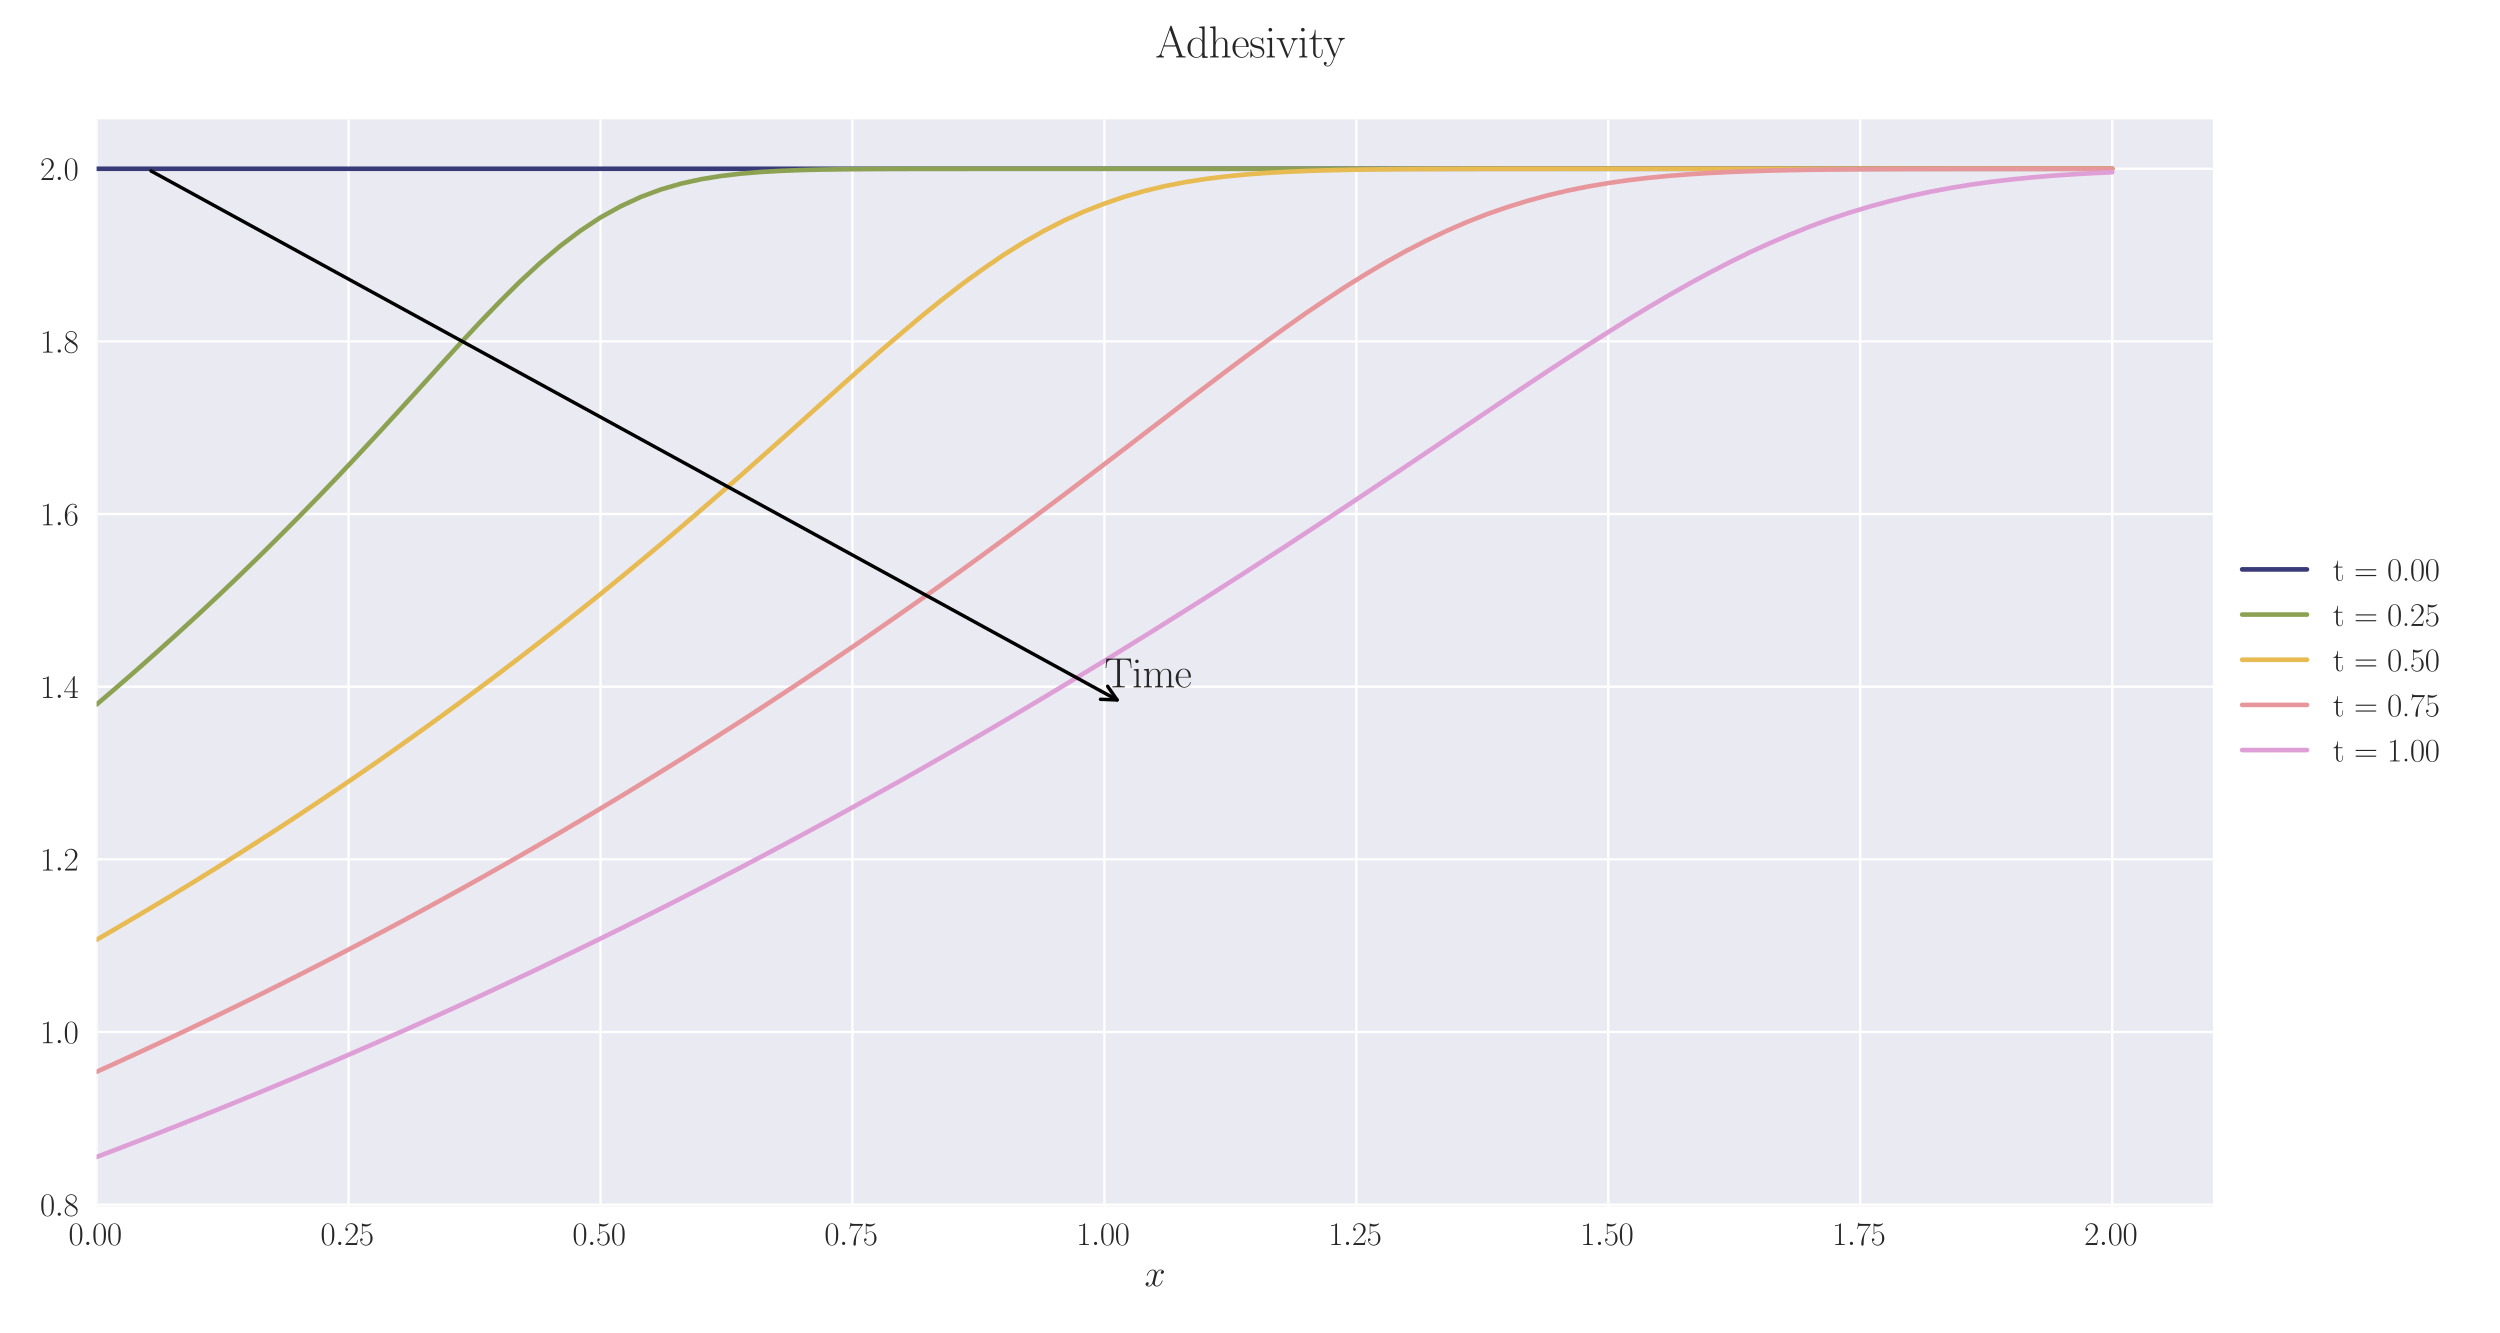 <?xml version="1.0" encoding="utf-8" standalone="no"?>
<!DOCTYPE svg PUBLIC "-//W3C//DTD SVG 1.1//EN"
  "http://www.w3.org/Graphics/SVG/1.1/DTD/svg11.dtd">
<svg xmlns:xlink="http://www.w3.org/1999/xlink" width="1080pt" height="576pt" viewBox="0 0 1080 576" xmlns="http://www.w3.org/2000/svg" version="1.1">
 <defs>
  <style type="text/css">*{stroke-linejoin: round; stroke-linecap: butt}</style>
 </defs>
 <g id="figure_1">
  <g id="patch_1">
   <path d="M 0 576 
L 1080 576 
L 1080 0 
L 0 0 
z
" style="fill: #ffffff"/>
  </g>
  <g id="axes_1">
   <g id="patch_2">
    <path d="M 41.731 521.153 
L 956.003 521.153 
L 956.003 51.564 
L 41.731 51.564 
z
" style="fill: #eaeaf2"/>
   </g>
   <g id="matplotlib.axis_1">
    <g id="xtick_1">
     <g id="line2d_1">
      <path d="M 41.731 521.153 
L 41.731 51.564 
" clip-path="url(#pa4f760e5af)" style="fill: none; stroke: #ffffff; stroke-linecap: round"/>
     </g>
     <g id="line2d_2"/>
     <g id="text_1">
      <!-- $\mathdefault{0.00}$ -->
      <g style="fill: #262626" transform="translate(29.591 537.839) scale(0.14 -0.14)">
       <defs>
        <path id="CMR17-30" d="M 2688 2025 
C 2688 2416 2682 3080 2413 3591 
C 2176 4039 1798 4198 1466 4198 
C 1158 4198 768 4058 525 3597 
C 269 3118 243 2524 243 2025 
C 243 1661 250 1106 448 619 
C 723 -39 1216 -128 1466 -128 
C 1760 -128 2208 -7 2470 600 
C 2662 1042 2688 1559 2688 2025 
z
M 1466 -26 
C 1056 -26 813 325 723 812 
C 653 1188 653 1738 653 2096 
C 653 2588 653 2997 736 3387 
C 858 3929 1216 4096 1466 4096 
C 1728 4096 2067 3923 2189 3400 
C 2272 3036 2278 2607 2278 2096 
C 2278 1680 2278 1169 2202 792 
C 2067 95 1690 -26 1466 -26 
z
" transform="scale(0.016)"/>
        <path id="CMMI12-3a" d="M 1178 307 
C 1178 492 1024 619 870 619 
C 685 619 557 466 557 313 
C 557 128 710 0 864 0 
C 1050 0 1178 153 1178 307 
z
" transform="scale(0.016)"/>
       </defs>
       <use xlink:href="#CMR17-30" transform="scale(0.996)"/>
       <use xlink:href="#CMMI12-3a" transform="translate(45.69 0) scale(0.996)"/>
       <use xlink:href="#CMR17-30" transform="translate(72.788 0) scale(0.996)"/>
       <use xlink:href="#CMR17-30" transform="translate(118.478 0) scale(0.996)"/>
      </g>
     </g>
    </g>
    <g id="xtick_2">
     <g id="line2d_3">
      <path d="M 150.573 521.153 
L 150.573 51.564 
" clip-path="url(#pa4f760e5af)" style="fill: none; stroke: #ffffff; stroke-linecap: round"/>
     </g>
     <g id="line2d_4"/>
     <g id="text_2">
      <!-- $\mathdefault{0.25}$ -->
      <g style="fill: #262626" transform="translate(138.433 537.839) scale(0.14 -0.14)">
       <defs>
        <path id="CMR17-32" d="M 2669 989 
L 2554 989 
C 2490 536 2438 459 2413 420 
C 2381 369 1920 369 1830 369 
L 602 369 
C 832 619 1280 1072 1824 1597 
C 2214 1967 2669 2402 2669 3035 
C 2669 3790 2067 4224 1395 4224 
C 691 4224 262 3604 262 3030 
C 262 2780 448 2748 525 2748 
C 589 2748 781 2787 781 3010 
C 781 3207 614 3264 525 3264 
C 486 3264 448 3258 422 3245 
C 544 3790 915 4058 1306 4058 
C 1862 4058 2227 3617 2227 3035 
C 2227 2479 1901 2000 1536 1584 
L 262 146 
L 262 0 
L 2515 0 
L 2669 989 
z
" transform="scale(0.016)"/>
        <path id="CMR17-35" d="M 730 3692 
C 794 3666 1056 3584 1325 3584 
C 1920 3584 2246 3911 2432 4100 
C 2432 4157 2432 4192 2394 4192 
C 2387 4192 2374 4192 2323 4163 
C 2099 4058 1837 3973 1517 3973 
C 1325 3973 1037 3999 723 4139 
C 653 4171 640 4171 634 4171 
C 602 4171 595 4164 595 4037 
L 595 2203 
C 595 2089 595 2057 659 2057 
C 691 2057 704 2070 736 2114 
C 941 2401 1222 2522 1542 2522 
C 1766 2522 2246 2382 2246 1289 
C 2246 1085 2246 715 2054 421 
C 1894 159 1645 25 1370 25 
C 947 25 518 320 403 814 
C 429 807 480 795 506 795 
C 589 795 749 840 749 1038 
C 749 1210 627 1280 506 1280 
C 358 1280 262 1190 262 1011 
C 262 454 704 -128 1382 -128 
C 2042 -128 2669 440 2669 1264 
C 2669 2030 2170 2624 1549 2624 
C 1222 2624 947 2503 730 2274 
L 730 3692 
z
" transform="scale(0.016)"/>
       </defs>
       <use xlink:href="#CMR17-30" transform="scale(0.996)"/>
       <use xlink:href="#CMMI12-3a" transform="translate(45.69 0) scale(0.996)"/>
       <use xlink:href="#CMR17-32" transform="translate(72.788 0) scale(0.996)"/>
       <use xlink:href="#CMR17-35" transform="translate(118.478 0) scale(0.996)"/>
      </g>
     </g>
    </g>
    <g id="xtick_3">
     <g id="line2d_5">
      <path d="M 259.415 521.153 
L 259.415 51.564 
" clip-path="url(#pa4f760e5af)" style="fill: none; stroke: #ffffff; stroke-linecap: round"/>
     </g>
     <g id="line2d_6"/>
     <g id="text_3">
      <!-- $\mathdefault{0.50}$ -->
      <g style="fill: #262626" transform="translate(247.275 537.839) scale(0.14 -0.14)">
       <use xlink:href="#CMR17-30" transform="scale(0.996)"/>
       <use xlink:href="#CMMI12-3a" transform="translate(45.69 0) scale(0.996)"/>
       <use xlink:href="#CMR17-35" transform="translate(72.788 0) scale(0.996)"/>
       <use xlink:href="#CMR17-30" transform="translate(118.478 0) scale(0.996)"/>
      </g>
     </g>
    </g>
    <g id="xtick_4">
     <g id="line2d_7">
      <path d="M 368.256 521.153 
L 368.256 51.564 
" clip-path="url(#pa4f760e5af)" style="fill: none; stroke: #ffffff; stroke-linecap: round"/>
     </g>
     <g id="line2d_8"/>
     <g id="text_4">
      <!-- $\mathdefault{0.75}$ -->
      <g style="fill: #262626" transform="translate(356.117 537.839) scale(0.14 -0.14)">
       <defs>
        <path id="CMR17-37" d="M 2886 3941 
L 2886 4081 
L 1382 4081 
C 634 4081 621 4165 595 4288 
L 480 4288 
L 294 3094 
L 410 3094 
C 429 3215 474 3540 550 3661 
C 589 3712 1062 3712 1171 3712 
L 2579 3712 
L 1869 2661 
C 1395 1954 1069 999 1069 165 
C 1069 89 1069 -128 1299 -128 
C 1530 -128 1530 89 1530 171 
L 1530 465 
C 1530 1508 1709 2196 2003 2636 
L 2886 3941 
z
" transform="scale(0.016)"/>
       </defs>
       <use xlink:href="#CMR17-30" transform="scale(0.996)"/>
       <use xlink:href="#CMMI12-3a" transform="translate(45.69 0) scale(0.996)"/>
       <use xlink:href="#CMR17-37" transform="translate(72.788 0) scale(0.996)"/>
       <use xlink:href="#CMR17-35" transform="translate(118.478 0) scale(0.996)"/>
      </g>
     </g>
    </g>
    <g id="xtick_5">
     <g id="line2d_9">
      <path d="M 477.098 521.153 
L 477.098 51.564 
" clip-path="url(#pa4f760e5af)" style="fill: none; stroke: #ffffff; stroke-linecap: round"/>
     </g>
     <g id="line2d_10"/>
     <g id="text_5">
      <!-- $\mathdefault{1.00}$ -->
      <g style="fill: #262626" transform="translate(464.959 537.839) scale(0.14 -0.14)">
       <defs>
        <path id="CMR17-31" d="M 1702 4058 
C 1702 4192 1696 4192 1606 4192 
C 1357 3916 979 3827 621 3827 
C 602 3827 570 3827 563 3808 
C 557 3795 557 3782 557 3648 
C 755 3648 1088 3686 1344 3839 
L 1344 461 
C 1344 236 1331 160 781 160 
L 589 160 
L 589 0 
C 896 0 1216 0 1523 0 
C 1830 0 2150 0 2458 0 
L 2458 160 
L 2266 160 
C 1715 160 1702 230 1702 458 
L 1702 4058 
z
" transform="scale(0.016)"/>
       </defs>
       <use xlink:href="#CMR17-31" transform="scale(0.996)"/>
       <use xlink:href="#CMMI12-3a" transform="translate(45.69 0) scale(0.996)"/>
       <use xlink:href="#CMR17-30" transform="translate(72.788 0) scale(0.996)"/>
       <use xlink:href="#CMR17-30" transform="translate(118.478 0) scale(0.996)"/>
      </g>
     </g>
    </g>
    <g id="xtick_6">
     <g id="line2d_11">
      <path d="M 585.94 521.153 
L 585.94 51.564 
" clip-path="url(#pa4f760e5af)" style="fill: none; stroke: #ffffff; stroke-linecap: round"/>
     </g>
     <g id="line2d_12"/>
     <g id="text_6">
      <!-- $\mathdefault{1.25}$ -->
      <g style="fill: #262626" transform="translate(573.801 537.839) scale(0.14 -0.14)">
       <use xlink:href="#CMR17-31" transform="scale(0.996)"/>
       <use xlink:href="#CMMI12-3a" transform="translate(45.69 0) scale(0.996)"/>
       <use xlink:href="#CMR17-32" transform="translate(72.788 0) scale(0.996)"/>
       <use xlink:href="#CMR17-35" transform="translate(118.478 0) scale(0.996)"/>
      </g>
     </g>
    </g>
    <g id="xtick_7">
     <g id="line2d_13">
      <path d="M 694.782 521.153 
L 694.782 51.564 
" clip-path="url(#pa4f760e5af)" style="fill: none; stroke: #ffffff; stroke-linecap: round"/>
     </g>
     <g id="line2d_14"/>
     <g id="text_7">
      <!-- $\mathdefault{1.50}$ -->
      <g style="fill: #262626" transform="translate(682.643 537.839) scale(0.14 -0.14)">
       <use xlink:href="#CMR17-31" transform="scale(0.996)"/>
       <use xlink:href="#CMMI12-3a" transform="translate(45.69 0) scale(0.996)"/>
       <use xlink:href="#CMR17-35" transform="translate(72.788 0) scale(0.996)"/>
       <use xlink:href="#CMR17-30" transform="translate(118.478 0) scale(0.996)"/>
      </g>
     </g>
    </g>
    <g id="xtick_8">
     <g id="line2d_15">
      <path d="M 803.624 521.153 
L 803.624 51.564 
" clip-path="url(#pa4f760e5af)" style="fill: none; stroke: #ffffff; stroke-linecap: round"/>
     </g>
     <g id="line2d_16"/>
     <g id="text_8">
      <!-- $\mathdefault{1.75}$ -->
      <g style="fill: #262626" transform="translate(791.485 537.839) scale(0.14 -0.14)">
       <use xlink:href="#CMR17-31" transform="scale(0.996)"/>
       <use xlink:href="#CMMI12-3a" transform="translate(45.69 0) scale(0.996)"/>
       <use xlink:href="#CMR17-37" transform="translate(72.788 0) scale(0.996)"/>
       <use xlink:href="#CMR17-35" transform="translate(118.478 0) scale(0.996)"/>
      </g>
     </g>
    </g>
    <g id="xtick_9">
     <g id="line2d_17">
      <path d="M 912.466 521.153 
L 912.466 51.564 
" clip-path="url(#pa4f760e5af)" style="fill: none; stroke: #ffffff; stroke-linecap: round"/>
     </g>
     <g id="line2d_18"/>
     <g id="text_9">
      <!-- $\mathdefault{2.00}$ -->
      <g style="fill: #262626" transform="translate(900.327 537.839) scale(0.14 -0.14)">
       <use xlink:href="#CMR17-32" transform="scale(0.996)"/>
       <use xlink:href="#CMMI12-3a" transform="translate(45.69 0) scale(0.996)"/>
       <use xlink:href="#CMR17-30" transform="translate(72.788 0) scale(0.996)"/>
       <use xlink:href="#CMR17-30" transform="translate(118.478 0) scale(0.996)"/>
      </g>
     </g>
    </g>
    <g id="text_10">
     <!-- $x$ -->
     <g style="fill: #262626" transform="translate(494.432 555.621) scale(0.16 -0.16)">
      <defs>
       <path id="CMMI12-78" d="M 3034 2606 
C 2829 2567 2752 2414 2752 2293 
C 2752 2139 2874 2088 2963 2088 
C 3155 2088 3290 2254 3290 2427 
C 3290 2695 2982 2816 2714 2816 
C 2323 2816 2106 2433 2048 2312 
C 1901 2816 1504 2816 1389 2816 
C 736 2816 390 1980 390 1839 
C 390 1814 416 1782 461 1782 
C 512 1782 525 1820 538 1846 
C 755 2555 1184 2689 1370 2689 
C 1658 2689 1715 2420 1715 2267 
C 1715 2127 1677 1980 1600 1673 
L 1382 798 
C 1286 415 1101 64 762 64 
C 730 64 570 64 435 147 
C 666 192 717 383 717 460 
C 717 588 621 664 499 664 
C 346 664 179 530 179 326 
C 179 57 480 -64 755 -64 
C 1062 -64 1280 179 1414 441 
C 1517 64 1837 -64 2074 -64 
C 2726 -64 3072 773 3072 913 
C 3072 945 3046 971 3008 971 
C 2950 971 2944 939 2925 888 
C 2752 326 2381 64 2093 64 
C 1869 64 1747 230 1747 492 
C 1747 632 1773 734 1875 1156 
L 2099 2024 
C 2195 2408 2413 2689 2707 2689 
C 2720 2689 2899 2689 3034 2606 
z
" transform="scale(0.016)"/>
      </defs>
      <use xlink:href="#CMMI12-78" transform="scale(0.996)"/>
     </g>
    </g>
   </g>
   <g id="matplotlib.axis_2">
    <g id="ytick_1">
     <g id="line2d_19">
      <path d="M 41.731 520.396 
L 956.003 520.396 
" clip-path="url(#pa4f760e5af)" style="fill: none; stroke: #ffffff; stroke-linecap: round"/>
     </g>
     <g id="line2d_20"/>
     <g id="text_11">
      <!-- $\mathdefault{0.8}$ -->
      <g style="fill: #262626" transform="translate(17.28 525.239) scale(0.14 -0.14)">
       <defs>
        <path id="CMR17-38" d="M 1741 2264 
C 2144 2467 2554 2773 2554 3263 
C 2554 3841 1990 4179 1472 4179 
C 890 4179 378 3759 378 3180 
C 378 3021 416 2747 666 2505 
C 730 2442 998 2251 1171 2130 
C 883 1983 211 1634 211 934 
C 211 279 838 -128 1459 -128 
C 2144 -128 2720 362 2720 1010 
C 2720 1590 2330 1857 2074 2029 
L 1741 2264 
z
M 902 2822 
C 851 2854 595 3051 595 3351 
C 595 3739 998 4032 1459 4032 
C 1965 4032 2336 3676 2336 3262 
C 2336 2669 1670 2331 1638 2331 
C 1632 2331 1626 2331 1574 2370 
L 902 2822 
z
M 2080 1519 
C 2176 1449 2483 1240 2483 851 
C 2483 381 2010 25 1472 25 
C 890 25 448 438 448 940 
C 448 1443 838 1862 1280 2060 
L 2080 1519 
z
" transform="scale(0.016)"/>
       </defs>
       <use xlink:href="#CMR17-30" transform="scale(0.996)"/>
       <use xlink:href="#CMMI12-3a" transform="translate(45.69 0) scale(0.996)"/>
       <use xlink:href="#CMR17-38" transform="translate(72.788 0) scale(0.996)"/>
      </g>
     </g>
    </g>
    <g id="ytick_2">
     <g id="line2d_21">
      <path d="M 41.731 445.815 
L 956.003 445.815 
" clip-path="url(#pa4f760e5af)" style="fill: none; stroke: #ffffff; stroke-linecap: round"/>
     </g>
     <g id="line2d_22"/>
     <g id="text_12">
      <!-- $\mathdefault{1.0}$ -->
      <g style="fill: #262626" transform="translate(17.28 450.658) scale(0.14 -0.14)">
       <use xlink:href="#CMR17-31" transform="scale(0.996)"/>
       <use xlink:href="#CMMI12-3a" transform="translate(45.69 0) scale(0.996)"/>
       <use xlink:href="#CMR17-30" transform="translate(72.788 0) scale(0.996)"/>
      </g>
     </g>
    </g>
    <g id="ytick_3">
     <g id="line2d_23">
      <path d="M 41.731 371.234 
L 956.003 371.234 
" clip-path="url(#pa4f760e5af)" style="fill: none; stroke: #ffffff; stroke-linecap: round"/>
     </g>
     <g id="line2d_24"/>
     <g id="text_13">
      <!-- $\mathdefault{1.2}$ -->
      <g style="fill: #262626" transform="translate(17.28 376.077) scale(0.14 -0.14)">
       <use xlink:href="#CMR17-31" transform="scale(0.996)"/>
       <use xlink:href="#CMMI12-3a" transform="translate(45.69 0) scale(0.996)"/>
       <use xlink:href="#CMR17-32" transform="translate(72.788 0) scale(0.996)"/>
      </g>
     </g>
    </g>
    <g id="ytick_4">
     <g id="line2d_25">
      <path d="M 41.731 296.653 
L 956.003 296.653 
" clip-path="url(#pa4f760e5af)" style="fill: none; stroke: #ffffff; stroke-linecap: round"/>
     </g>
     <g id="line2d_26"/>
     <g id="text_14">
      <!-- $\mathdefault{1.4}$ -->
      <g style="fill: #262626" transform="translate(17.28 301.496) scale(0.14 -0.14)">
       <defs>
        <path id="CMR17-34" d="M 2150 4122 
C 2150 4256 2144 4256 2029 4256 
L 128 1254 
L 128 1088 
L 1779 1088 
L 1779 457 
C 1779 224 1766 160 1318 160 
L 1197 160 
L 1197 0 
C 1402 0 1747 0 1965 0 
C 2182 0 2528 0 2733 0 
L 2733 160 
L 2611 160 
C 2163 160 2150 224 2150 457 
L 2150 1088 
L 2803 1088 
L 2803 1254 
L 2150 1254 
L 2150 4122 
z
M 1798 3703 
L 1798 1254 
L 256 1254 
L 1798 3703 
z
" transform="scale(0.016)"/>
       </defs>
       <use xlink:href="#CMR17-31" transform="scale(0.996)"/>
       <use xlink:href="#CMMI12-3a" transform="translate(45.69 0) scale(0.996)"/>
       <use xlink:href="#CMR17-34" transform="translate(72.788 0) scale(0.996)"/>
      </g>
     </g>
    </g>
    <g id="ytick_5">
     <g id="line2d_27">
      <path d="M 41.731 222.071 
L 956.003 222.071 
" clip-path="url(#pa4f760e5af)" style="fill: none; stroke: #ffffff; stroke-linecap: round"/>
     </g>
     <g id="line2d_28"/>
     <g id="text_15">
      <!-- $\mathdefault{1.6}$ -->
      <g style="fill: #262626" transform="translate(17.28 226.914) scale(0.14 -0.14)">
       <defs>
        <path id="CMR17-36" d="M 678 2176 
C 678 3690 1395 4032 1811 4032 
C 1946 4032 2272 4009 2400 3776 
C 2298 3776 2106 3776 2106 3553 
C 2106 3381 2246 3323 2336 3323 
C 2394 3323 2566 3348 2566 3560 
C 2566 3954 2246 4179 1805 4179 
C 1043 4179 243 3390 243 1984 
C 243 253 966 -128 1478 -128 
C 2099 -128 2688 427 2688 1283 
C 2688 2081 2170 2662 1517 2662 
C 1126 2662 838 2407 678 1960 
L 678 2176 
z
M 1478 25 
C 691 25 691 1200 691 1436 
C 691 1896 909 2560 1504 2560 
C 1613 2560 1926 2560 2138 2120 
C 2253 1870 2253 1609 2253 1289 
C 2253 944 2253 690 2118 434 
C 1978 171 1773 25 1478 25 
z
" transform="scale(0.016)"/>
       </defs>
       <use xlink:href="#CMR17-31" transform="scale(0.996)"/>
       <use xlink:href="#CMMI12-3a" transform="translate(45.69 0) scale(0.996)"/>
       <use xlink:href="#CMR17-36" transform="translate(72.788 0) scale(0.996)"/>
      </g>
     </g>
    </g>
    <g id="ytick_6">
     <g id="line2d_29">
      <path d="M 41.731 147.49 
L 956.003 147.49 
" clip-path="url(#pa4f760e5af)" style="fill: none; stroke: #ffffff; stroke-linecap: round"/>
     </g>
     <g id="line2d_30"/>
     <g id="text_16">
      <!-- $\mathdefault{1.8}$ -->
      <g style="fill: #262626" transform="translate(17.28 152.333) scale(0.14 -0.14)">
       <use xlink:href="#CMR17-31" transform="scale(0.996)"/>
       <use xlink:href="#CMMI12-3a" transform="translate(45.69 0) scale(0.996)"/>
       <use xlink:href="#CMR17-38" transform="translate(72.788 0) scale(0.996)"/>
      </g>
     </g>
    </g>
    <g id="ytick_7">
     <g id="line2d_31">
      <path d="M 41.731 72.909 
L 956.003 72.909 
" clip-path="url(#pa4f760e5af)" style="fill: none; stroke: #ffffff; stroke-linecap: round"/>
     </g>
     <g id="line2d_32"/>
     <g id="text_17">
      <!-- $\mathdefault{2.0}$ -->
      <g style="fill: #262626" transform="translate(17.28 77.752) scale(0.14 -0.14)">
       <use xlink:href="#CMR17-32" transform="scale(0.996)"/>
       <use xlink:href="#CMMI12-3a" transform="translate(45.69 0) scale(0.996)"/>
       <use xlink:href="#CMR17-30" transform="translate(72.788 0) scale(0.996)"/>
      </g>
     </g>
    </g>
   </g>
   <g id="line2d_33">
    <path d="M 41.731 72.909 
L 50.438 72.909 
L 59.145 72.909 
L 67.853 72.909 
L 76.56 72.909 
L 85.267 72.909 
L 93.975 72.909 
L 102.682 72.909 
L 111.389 72.909 
L 120.097 72.909 
L 128.804 72.909 
L 137.512 72.909 
L 146.219 72.909 
L 154.926 72.909 
L 163.634 72.909 
L 172.341 72.909 
L 181.048 72.909 
L 189.756 72.909 
L 198.463 72.909 
L 207.17 72.909 
L 215.878 72.909 
L 224.585 72.909 
L 233.292 72.909 
L 242 72.909 
L 250.707 72.909 
L 259.415 72.909 
L 268.122 72.909 
L 276.829 72.909 
L 285.537 72.909 
L 294.244 72.909 
L 302.951 72.909 
L 311.659 72.909 
L 320.366 72.909 
L 329.073 72.909 
L 337.781 72.909 
L 346.488 72.909 
L 355.195 72.909 
L 363.903 72.909 
L 372.61 72.909 
L 381.318 72.909 
L 390.025 72.909 
L 398.732 72.909 
L 407.44 72.909 
L 416.147 72.909 
L 424.854 72.909 
L 433.562 72.909 
L 442.269 72.909 
L 450.976 72.909 
L 459.684 72.909 
L 468.391 72.909 
L 477.098 72.909 
L 485.806 72.909 
L 494.513 72.909 
L 503.221 72.909 
L 511.928 72.909 
L 520.635 72.909 
L 529.343 72.909 
L 538.05 72.909 
L 546.757 72.909 
L 555.465 72.909 
L 564.172 72.909 
L 572.879 72.909 
L 581.587 72.909 
L 590.294 72.909 
L 599.001 72.909 
L 607.709 72.909 
L 616.416 72.909 
L 625.124 72.909 
L 633.831 72.909 
L 642.538 72.909 
L 651.246 72.909 
L 659.953 72.909 
L 668.66 72.909 
L 677.368 72.909 
L 686.075 72.909 
L 694.782 72.909 
L 703.49 72.909 
L 712.197 72.909 
L 720.904 72.909 
L 729.612 72.909 
L 738.319 72.909 
L 747.027 72.909 
L 755.734 72.909 
L 764.441 72.909 
L 773.149 72.909 
L 781.856 72.909 
L 790.563 72.909 
L 799.271 72.909 
L 807.978 72.909 
L 816.685 72.909 
L 825.393 72.909 
L 834.1 72.909 
L 842.807 72.909 
L 851.515 72.909 
L 860.222 72.909 
L 868.93 72.909 
L 877.637 72.909 
L 886.344 72.909 
L 895.052 72.909 
L 903.759 72.909 
L 912.466 72.909 
" clip-path="url(#pa4f760e5af)" style="fill: none; stroke: #393b79; stroke-width: 2; stroke-linecap: round"/>
   </g>
   <g id="line2d_34">
    <path d="M 41.731 304.34 
L 50.438 296.899 
L 59.145 289.328 
L 67.853 281.623 
L 76.56 273.784 
L 85.267 265.808 
L 93.975 257.671 
L 102.682 249.368 
L 111.389 240.919 
L 120.097 232.32 
L 128.804 223.57 
L 137.512 214.67 
L 146.219 205.578 
L 154.926 196.327 
L 163.634 186.944 
L 172.341 177.456 
L 181.048 167.907 
L 189.756 158.297 
L 198.463 148.75 
L 207.17 139.398 
L 215.878 130.368 
L 224.585 121.692 
L 233.292 113.644 
L 242 106.262 
L 250.707 99.69 
L 259.415 93.937 
L 268.122 89.111 
L 276.829 85.081 
L 285.537 81.835 
L 294.244 79.313 
L 302.951 77.403 
L 311.659 75.994 
L 320.366 74.98 
L 329.073 74.269 
L 337.781 73.782 
L 346.488 73.458 
L 355.195 73.247 
L 363.903 73.112 
L 372.61 73.029 
L 381.318 72.978 
L 390.025 72.948 
L 398.732 72.931 
L 407.44 72.921 
L 416.147 72.915 
L 424.854 72.912 
L 433.562 72.911 
L 442.269 72.91 
L 450.976 72.909 
L 459.684 72.909 
L 468.391 72.909 
L 477.098 72.909 
L 485.806 72.909 
L 494.513 72.909 
L 503.221 72.909 
L 511.928 72.909 
L 520.635 72.909 
L 529.343 72.909 
L 538.05 72.909 
L 546.757 72.909 
L 555.465 72.909 
L 564.172 72.909 
L 572.879 72.909 
L 581.587 72.909 
L 590.294 72.909 
L 599.001 72.909 
L 607.709 72.909 
L 616.416 72.909 
L 625.124 72.909 
L 633.831 72.909 
L 642.538 72.909 
L 651.246 72.909 
L 659.953 72.909 
L 668.66 72.909 
L 677.368 72.909 
L 686.075 72.909 
L 694.782 72.909 
L 703.49 72.909 
L 712.197 72.909 
L 720.904 72.909 
L 729.612 72.909 
L 738.319 72.909 
L 747.027 72.909 
L 755.734 72.909 
L 764.441 72.909 
L 773.149 72.909 
L 781.856 72.909 
L 790.563 72.909 
L 799.271 72.909 
L 807.978 72.909 
L 816.685 72.909 
L 825.393 72.909 
L 834.1 72.909 
L 842.807 72.909 
L 851.515 72.909 
L 860.222 72.909 
L 868.93 72.909 
L 877.637 72.909 
L 886.344 72.909 
L 895.052 72.909 
L 903.759 72.909 
L 912.466 72.909 
" clip-path="url(#pa4f760e5af)" style="fill: none; stroke: #8ca252; stroke-width: 2; stroke-linecap: round"/>
   </g>
   <g id="line2d_35">
    <path d="M 41.731 405.969 
L 50.438 400.915 
L 59.145 395.792 
L 67.853 390.604 
L 76.56 385.351 
L 85.267 380.033 
L 93.975 374.617 
L 102.682 369.131 
L 111.389 363.577 
L 120.097 357.955 
L 128.804 352.249 
L 137.512 346.449 
L 146.219 340.579 
L 154.926 334.639 
L 163.634 328.621 
L 172.341 322.492 
L 181.048 316.29 
L 189.756 310.018 
L 198.463 303.663 
L 207.17 297.191 
L 215.878 290.646 
L 224.585 284.029 
L 233.292 277.311 
L 242 270.483 
L 250.707 263.583 
L 259.415 256.612 
L 268.122 249.502 
L 276.829 242.312 
L 285.537 235.054 
L 294.244 227.686 
L 302.951 220.212 
L 311.659 212.68 
L 320.366 205.07 
L 329.073 197.352 
L 337.781 189.611 
L 346.488 181.838 
L 355.195 174.007 
L 363.903 166.236 
L 372.61 158.501 
L 381.318 150.85 
L 390.025 143.404 
L 398.732 136.074 
L 407.44 129.086 
L 416.147 122.343 
L 424.854 116.056 
L 433.562 110.099 
L 442.269 104.674 
L 450.976 99.718 
L 459.684 95.252 
L 468.391 91.337 
L 477.098 87.951 
L 485.806 84.978 
L 494.513 82.474 
L 503.221 80.398 
L 511.928 78.7 
L 520.635 77.332 
L 529.343 76.245 
L 538.05 75.393 
L 546.757 74.736 
L 555.465 74.236 
L 564.172 73.86 
L 572.879 73.583 
L 581.587 73.38 
L 590.294 73.234 
L 599.001 73.131 
L 607.709 73.058 
L 616.416 73.008 
L 625.124 72.974 
L 633.831 72.951 
L 642.538 72.936 
L 651.246 72.926 
L 659.953 72.92 
L 668.66 72.916 
L 677.368 72.913 
L 686.075 72.912 
L 694.782 72.911 
L 703.49 72.91 
L 712.197 72.91 
L 720.904 72.909 
L 729.612 72.909 
L 738.319 72.909 
L 747.027 72.909 
L 755.734 72.909 
L 764.441 72.909 
L 773.149 72.909 
L 781.856 72.909 
L 790.563 72.909 
L 799.271 72.909 
L 807.978 72.909 
L 816.685 72.909 
L 825.393 72.909 
L 834.1 72.909 
L 842.807 72.909 
L 851.515 72.909 
L 860.222 72.909 
L 868.93 72.909 
L 877.637 72.909 
L 886.344 72.909 
L 895.052 72.909 
L 903.759 72.909 
L 912.466 72.909 
" clip-path="url(#pa4f760e5af)" style="fill: none; stroke: #e7ba52; stroke-width: 2; stroke-linecap: round"/>
   </g>
   <g id="line2d_36">
    <path d="M 41.731 463.013 
L 50.438 459.063 
L 59.145 455.07 
L 67.853 451.036 
L 76.56 446.948 
L 85.267 442.804 
L 93.975 438.618 
L 102.682 434.389 
L 111.389 430.113 
L 120.097 425.77 
L 128.804 421.384 
L 137.512 416.954 
L 146.219 412.478 
L 154.926 407.929 
L 163.634 403.336 
L 172.341 398.701 
L 181.048 394.01 
L 189.756 389.25 
L 198.463 384.447 
L 207.17 379.603 
L 215.878 374.683 
L 224.585 369.708 
L 233.292 364.693 
L 242 359.621 
L 250.707 354.472 
L 259.415 349.282 
L 268.122 344.051 
L 276.829 338.725 
L 285.537 333.359 
L 294.244 327.956 
L 302.951 322.458 
L 311.659 316.915 
L 320.366 311.337 
L 329.073 305.663 
L 337.781 299.943 
L 346.488 294.19 
L 355.195 288.332 
L 363.903 282.436 
L 372.61 276.502 
L 381.318 270.461 
L 390.025 264.393 
L 398.732 258.265 
L 407.44 252.053 
L 416.147 245.82 
L 424.854 239.492 
L 433.562 233.12 
L 442.269 226.717 
L 450.976 220.212 
L 459.684 213.704 
L 468.391 207.117 
L 477.098 200.503 
L 485.806 193.876 
L 494.513 187.188 
L 503.221 180.554 
L 511.928 173.849 
L 520.635 167.235 
L 529.343 160.62 
L 538.05 154.119 
L 546.757 147.684 
L 555.465 141.419 
L 564.172 135.273 
L 572.879 129.387 
L 581.587 123.651 
L 590.294 118.245 
L 599.001 113.091 
L 607.709 108.253 
L 616.416 103.798 
L 625.124 99.654 
L 633.831 95.862 
L 642.538 92.462 
L 651.246 89.443 
L 659.953 86.755 
L 668.66 84.372 
L 677.368 82.316 
L 686.075 80.562 
L 694.782 79.079 
L 703.49 77.839 
L 712.197 76.813 
L 720.904 75.973 
L 729.612 75.291 
L 738.319 74.744 
L 747.027 74.31 
L 755.734 73.969 
L 764.441 73.703 
L 773.149 73.499 
L 781.856 73.343 
L 790.563 73.225 
L 799.271 73.137 
L 807.978 73.072 
L 816.685 73.025 
L 825.393 72.99 
L 834.1 72.966 
L 842.807 72.948 
L 851.515 72.936 
L 860.222 72.927 
L 868.93 72.921 
L 877.637 72.917 
L 886.344 72.914 
L 895.052 72.913 
L 903.759 72.911 
L 912.466 72.911 
" clip-path="url(#pa4f760e5af)" style="fill: none; stroke: #e7969c; stroke-width: 2; stroke-linecap: round"/>
   </g>
   <g id="line2d_37">
    <path d="M 41.731 499.808 
L 50.438 496.484 
L 59.145 493.128 
L 67.853 489.742 
L 76.56 486.308 
L 85.267 482.838 
L 93.975 479.336 
L 102.682 475.803 
L 111.389 472.225 
L 120.097 468.605 
L 128.804 464.954 
L 137.512 461.271 
L 146.219 457.541 
L 154.926 453.768 
L 163.634 449.963 
L 172.341 446.129 
L 181.048 442.236 
L 189.756 438.308 
L 198.463 434.35 
L 207.17 430.351 
L 215.878 426.297 
L 224.585 422.213 
L 233.292 418.1 
L 242 413.921 
L 250.707 409.71 
L 259.415 405.472 
L 268.122 401.176 
L 276.829 396.837 
L 285.537 392.472 
L 294.244 388.053 
L 302.951 383.586 
L 311.659 379.095 
L 320.366 374.549 
L 329.073 369.955 
L 337.781 365.339 
L 346.488 360.661 
L 355.195 355.941 
L 363.903 351.202 
L 372.61 346.386 
L 381.318 341.544 
L 390.025 336.674 
L 398.732 331.727 
L 407.44 326.765 
L 416.147 321.751 
L 424.854 316.686 
L 433.562 311.611 
L 442.269 306.447 
L 450.976 301.27 
L 459.684 296.047 
L 468.391 290.77 
L 477.098 285.488 
L 485.806 280.111 
L 494.513 274.734 
L 503.221 269.293 
L 511.928 263.821 
L 520.635 258.32 
L 529.343 252.753 
L 538.05 247.192 
L 546.757 241.535 
L 555.465 235.898 
L 564.172 230.173 
L 572.879 224.456 
L 581.587 218.677 
L 590.294 212.891 
L 599.001 207.064 
L 607.709 201.224 
L 616.416 195.364 
L 625.124 189.493 
L 633.831 183.621 
L 642.538 177.754 
L 651.246 171.901 
L 659.953 166.087 
L 668.66 160.299 
L 677.368 154.604 
L 686.075 148.938 
L 694.782 143.439 
L 703.49 137.973 
L 712.197 132.703 
L 720.904 127.583 
L 729.612 122.622 
L 738.319 117.916 
L 747.027 113.39 
L 755.734 109.101 
L 764.441 105.104 
L 773.149 101.376 
L 781.856 97.87 
L 790.563 94.669 
L 799.271 91.768 
L 807.978 89.157 
L 816.685 86.796 
L 825.393 84.668 
L 834.1 82.798 
L 842.807 81.167 
L 851.515 79.756 
L 860.222 78.546 
L 868.93 77.517 
L 877.637 76.648 
L 886.344 75.921 
L 895.052 75.317 
L 903.759 74.82 
L 912.466 74.415 
" clip-path="url(#pa4f760e5af)" style="fill: none; stroke: #de9ed6; stroke-width: 2; stroke-linecap: round"/>
   </g>
   <g id="patch_3">
    <path d="M 41.731 521.153 
L 41.731 51.564 
" style="fill: none"/>
   </g>
   <g id="patch_4">
    <path d="M 956.003 521.153 
L 956.003 51.564 
" style="fill: none"/>
   </g>
   <g id="patch_5">
    <path d="M 41.731 521.153 
L 956.003 521.153 
" style="fill: none"/>
   </g>
   <g id="patch_6">
    <path d="M 41.731 51.564 
L 956.003 51.564 
" style="fill: none"/>
   </g>
   <g id="patch_7">
    <path d="M 65.255 73.871 
Q 274.653 188.522 482.58 302.367 
" style="fill: none; stroke: #000000; stroke-width: 1.5; stroke-linecap: round"/>
    <path d="M 478.503 296.487 
L 482.58 302.367 
L 475.429 302.1 
" style="fill: none; stroke: #000000; stroke-width: 1.5; stroke-linecap: round"/>
   </g>
   <g id="text_18">
    <!-- Time -->
    <g style="fill: #262626" transform="translate(477.098 296.917) scale(0.18 -0.18)">
     <defs>
      <path id="CMR17-54" d="M 3981 4326 
L 288 4326 
L 179 2918 
L 294 2918 
C 378 3976 467 4160 1453 4160 
C 1568 4160 1754 4160 1805 4154 
C 1926 4135 1926 4058 1926 3912 
L 1926 459 
C 1926 230 1907 160 1376 160 
L 1197 160 
L 1197 0 
C 1504 0 1824 0 2138 0 
C 2451 0 2771 0 3078 0 
L 3078 160 
L 2899 160 
C 2368 160 2349 230 2349 459 
L 2349 3912 
C 2349 4052 2349 4129 2464 4154 
C 2515 4160 2701 4160 2816 4160 
C 3795 4160 3891 3976 3974 2918 
L 4090 2918 
L 3981 4326 
z
" transform="scale(0.016)"/>
      <path id="CMR17-69" d="M 992 3909 
C 992 4049 877 4170 730 4170 
C 589 4170 467 4056 467 3909 
C 467 3769 582 3648 730 3648 
C 870 3648 992 3763 992 3909 
z
M 243 2706 
L 243 2541 
C 602 2541 653 2502 653 2197 
L 653 427 
C 653 184 627 153 218 153 
L 218 -13 
C 371 0 646 0 806 0 
C 960 0 1222 0 1370 -13 
L 1370 153 
C 992 153 979 191 979 420 
L 979 2776 
L 243 2706 
z
" transform="scale(0.016)"/>
      <path id="CMR17-6d" d="M 4326 1933 
C 4326 2252 4269 2790 3507 2790 
C 3072 2790 2771 2496 2656 2151 
L 2650 2151 
C 2573 2676 2195 2790 1837 2790 
C 1331 2790 1069 2400 973 2144 
L 966 2144 
L 966 2790 
L 211 2720 
L 211 2554 
C 589 2554 646 2515 646 2208 
L 646 428 
C 646 184 621 153 211 153 
L 211 -13 
C 365 0 646 0 813 0 
C 979 0 1267 0 1421 -13 
L 1421 153 
C 1011 153 986 178 986 428 
L 986 1658 
C 986 2247 1344 2688 1792 2688 
C 2266 2688 2317 2266 2317 1958 
L 2317 428 
C 2317 184 2291 153 1882 153 
L 1882 -13 
C 2035 0 2317 0 2483 0 
C 2650 0 2938 0 3091 -13 
L 3091 153 
C 2682 153 2656 178 2656 428 
L 2656 1658 
C 2656 2247 3014 2688 3462 2688 
C 3936 2688 3987 2266 3987 1958 
L 3987 428 
C 3987 184 3962 153 3552 153 
L 3552 -13 
C 3706 0 3987 0 4154 0 
C 4320 0 4608 0 4762 -13 
L 4762 153 
C 4352 153 4326 178 4326 428 
L 4326 1933 
z
" transform="scale(0.016)"/>
      <path id="CMR17-65" d="M 2438 1472 
C 2464 1498 2464 1511 2464 1576 
C 2464 2238 2118 2816 1389 2816 
C 710 2816 173 2169 173 1383 
C 173 551 781 -64 1459 -64 
C 2176 -64 2458 607 2458 740 
C 2458 784 2419 784 2406 784 
C 2362 784 2355 771 2330 696 
C 2189 265 1837 51 1504 51 
C 1229 51 954 203 781 480 
C 582 803 582 1176 582 1472 
L 2438 1472 
z
M 589 1568 
C 634 2505 1126 2714 1382 2714 
C 1818 2714 2112 2297 2118 1568 
L 589 1568 
z
" transform="scale(0.016)"/>
     </defs>
     <use xlink:href="#CMR17-54" transform="scale(0.996)"/>
     <use xlink:href="#CMR17-69" transform="translate(66.51 0) scale(0.996)"/>
     <use xlink:href="#CMR17-6d" transform="translate(91.381 0) scale(0.996)"/>
     <use xlink:href="#CMR17-65" transform="translate(168.301 0) scale(0.996)"/>
    </g>
   </g>
   <g id="legend_1">
    <g id="line2d_38">
     <path d="M 968.603 245.979 
L 982.603 245.979 
L 996.603 245.979 
" style="fill: none; stroke: #393b79; stroke-width: 2; stroke-linecap: round"/>
    </g>
    <g id="text_19">
     <!-- t = 0.00 -->
     <g style="fill: #262626" transform="translate(1007.803 250.879) scale(0.14 -0.14)">
      <defs>
       <path id="CMR17-74" d="M 966 2560 
L 1862 2560 
L 1862 2725 
L 966 2725 
L 966 3904 
L 851 3904 
C 838 3245 614 2668 70 2668 
L 70 2560 
L 627 2560 
L 627 771 
C 627 650 627 -64 1370 -64 
C 1747 -64 1965 306 1965 777 
L 1965 1140 
L 1850 1140 
L 1850 783 
C 1850 344 1677 51 1408 51 
C 1222 51 966 178 966 758 
L 966 2560 
z
" transform="scale(0.016)"/>
       <path id="CMR17-3d" d="M 4115 2017 
C 4211 2017 4307 2017 4307 2125 
C 4307 2240 4198 2240 4090 2240 
L 512 2240 
C 403 2240 294 2240 294 2125 
C 294 2017 390 2017 486 2017 
L 4115 2017 
z
M 4090 896 
C 4198 896 4307 896 4307 1011 
C 4307 1119 4211 1119 4115 1119 
L 486 1119 
C 390 1119 294 1119 294 1011 
C 294 896 403 896 512 896 
L 4090 896 
z
" transform="scale(0.016)"/>
       <path id="CMR17-2e" d="M 1062 261 
C 1062 420 934 522 800 522 
C 672 522 538 420 538 261 
C 538 102 666 0 800 0 
C 928 0 1062 102 1062 261 
z
" transform="scale(0.016)"/>
      </defs>
      <use xlink:href="#CMR17-74" transform="scale(0.996)"/>
      <use xlink:href="#CMR17-3d" transform="translate(65.357 0) scale(0.996)"/>
      <use xlink:href="#CMR17-30" transform="translate(167.147 0) scale(0.996)"/>
      <use xlink:href="#CMR17-2e" transform="translate(212.838 0) scale(0.996)"/>
      <use xlink:href="#CMR17-30" transform="translate(237.709 0) scale(0.996)"/>
      <use xlink:href="#CMR17-30" transform="translate(283.4 0) scale(0.996)"/>
     </g>
    </g>
    <g id="line2d_39">
     <path d="M 968.603 265.491 
L 982.603 265.491 
L 996.603 265.491 
" style="fill: none; stroke: #8ca252; stroke-width: 2; stroke-linecap: round"/>
    </g>
    <g id="text_20">
     <!-- t = 0.25 -->
     <g style="fill: #262626" transform="translate(1007.803 270.391) scale(0.14 -0.14)">
      <use xlink:href="#CMR17-74" transform="scale(0.996)"/>
      <use xlink:href="#CMR17-3d" transform="translate(65.357 0) scale(0.996)"/>
      <use xlink:href="#CMR17-30" transform="translate(167.147 0) scale(0.996)"/>
      <use xlink:href="#CMR17-2e" transform="translate(212.838 0) scale(0.996)"/>
      <use xlink:href="#CMR17-32" transform="translate(237.709 0) scale(0.996)"/>
      <use xlink:href="#CMR17-35" transform="translate(283.4 0) scale(0.996)"/>
     </g>
    </g>
    <g id="line2d_40">
     <path d="M 968.603 285.003 
L 982.603 285.003 
L 996.603 285.003 
" style="fill: none; stroke: #e7ba52; stroke-width: 2; stroke-linecap: round"/>
    </g>
    <g id="text_21">
     <!-- t = 0.50 -->
     <g style="fill: #262626" transform="translate(1007.803 289.903) scale(0.14 -0.14)">
      <use xlink:href="#CMR17-74" transform="scale(0.996)"/>
      <use xlink:href="#CMR17-3d" transform="translate(65.357 0) scale(0.996)"/>
      <use xlink:href="#CMR17-30" transform="translate(167.147 0) scale(0.996)"/>
      <use xlink:href="#CMR17-2e" transform="translate(212.838 0) scale(0.996)"/>
      <use xlink:href="#CMR17-35" transform="translate(237.709 0) scale(0.996)"/>
      <use xlink:href="#CMR17-30" transform="translate(283.4 0) scale(0.996)"/>
     </g>
    </g>
    <g id="line2d_41">
     <path d="M 968.603 304.515 
L 982.603 304.515 
L 996.603 304.515 
" style="fill: none; stroke: #e7969c; stroke-width: 2; stroke-linecap: round"/>
    </g>
    <g id="text_22">
     <!-- t = 0.75 -->
     <g style="fill: #262626" transform="translate(1007.803 309.415) scale(0.14 -0.14)">
      <use xlink:href="#CMR17-74" transform="scale(0.996)"/>
      <use xlink:href="#CMR17-3d" transform="translate(65.357 0) scale(0.996)"/>
      <use xlink:href="#CMR17-30" transform="translate(167.147 0) scale(0.996)"/>
      <use xlink:href="#CMR17-2e" transform="translate(212.838 0) scale(0.996)"/>
      <use xlink:href="#CMR17-37" transform="translate(237.709 0) scale(0.996)"/>
      <use xlink:href="#CMR17-35" transform="translate(283.4 0) scale(0.996)"/>
     </g>
    </g>
    <g id="line2d_42">
     <path d="M 968.603 324.027 
L 982.603 324.027 
L 996.603 324.027 
" style="fill: none; stroke: #de9ed6; stroke-width: 2; stroke-linecap: round"/>
    </g>
    <g id="text_23">
     <!-- t = 1.00 -->
     <g style="fill: #262626" transform="translate(1007.803 328.927) scale(0.14 -0.14)">
      <use xlink:href="#CMR17-74" transform="scale(0.996)"/>
      <use xlink:href="#CMR17-3d" transform="translate(65.357 0) scale(0.996)"/>
      <use xlink:href="#CMR17-31" transform="translate(167.147 0) scale(0.996)"/>
      <use xlink:href="#CMR17-2e" transform="translate(212.838 0) scale(0.996)"/>
      <use xlink:href="#CMR17-30" transform="translate(237.709 0) scale(0.996)"/>
      <use xlink:href="#CMR17-30" transform="translate(283.4 0) scale(0.996)"/>
     </g>
    </g>
   </g>
  </g>
  <g id="text_24">
   <!-- Adhesivity -->
   <g style="fill: #262626" transform="translate(499.089 24.804) scale(0.192 -0.192)">
    <defs>
     <path id="CMR17-41" d="M 2323 4378 
C 2291 4461 2278 4480 2214 4480 
C 2150 4480 2138 4461 2106 4378 
L 749 566 
C 627 223 371 153 147 153 
L 147 -13 
C 262 0 518 0 640 0 
C 800 0 1056 0 1210 -13 
L 1210 153 
C 909 153 864 361 864 439 
C 864 497 877 530 890 569 
L 1229 1536 
L 2906 1536 
L 3290 442 
C 3322 365 3322 352 3322 327 
C 3322 153 3046 153 2925 153 
L 2925 0 
C 3110 0 3443 0 3642 0 
C 3808 0 4128 0 4282 -13 
L 4282 153 
C 3942 153 3827 153 3744 387 
L 2323 4378 
z
M 2067 3893 
L 2848 1702 
L 1286 1702 
L 2067 3893 
z
" transform="scale(0.016)"/>
     <path id="CMR17-64" d="M 1869 4326 
L 1869 4160 
C 2246 4160 2304 4122 2304 3820 
L 2304 2345 
C 2278 2377 2016 2790 1498 2790 
C 845 2790 211 2208 211 1364 
C 211 525 806 -64 1434 -64 
C 1978 -64 2259 337 2291 380 
L 2291 -63 
L 3066 -63 
L 3066 128 
C 2688 128 2630 166 2630 473 
L 2630 4396 
L 1869 4326 
z
M 2291 755 
C 2291 563 2176 390 2029 262 
C 1811 70 1594 38 1472 38 
C 1286 38 621 134 621 1356 
C 621 2612 1363 2688 1530 2688 
C 1824 2688 2061 2522 2208 2291 
C 2291 2157 2291 2138 2291 2023 
L 2291 755 
z
" transform="scale(0.016)"/>
     <path id="CMR17-68" d="M 2656 1933 
C 2656 2259 2592 2790 1837 2790 
C 1312 2790 1056 2368 979 2157 
L 973 2157 
L 973 4396 
L 211 4326 
L 211 4160 
C 589 4160 646 4122 646 3817 
L 646 426 
C 646 184 621 153 211 153 
L 211 -13 
C 365 0 646 0 813 0 
C 979 0 1267 0 1421 -13 
L 1421 153 
C 1011 153 986 178 986 428 
L 986 1658 
C 986 2247 1344 2688 1792 2688 
C 2266 2688 2317 2266 2317 1958 
L 2317 428 
C 2317 184 2291 153 1882 153 
L 1882 -13 
C 2035 0 2317 0 2483 0 
C 2650 0 2938 0 3091 -13 
L 3091 153 
C 2682 153 2656 178 2656 428 
L 2656 1933 
z
" transform="scale(0.016)"/>
     <path id="CMR17-73" d="M 1978 2697 
C 1978 2813 1971 2819 1933 2819 
C 1907 2819 1901 2813 1824 2717 
C 1805 2691 1747 2626 1728 2601 
C 1523 2819 1235 2819 1126 2819 
C 416 2819 160 2447 160 2076 
C 160 1498 813 1365 998 1325 
C 1402 1243 1542 1217 1677 1101 
C 1760 1025 1901 884 1901 654 
C 1901 384 1747 38 1158 38 
C 602 38 403 460 288 1021 
C 269 1110 269 1117 218 1117 
C 166 1117 160 1110 160 983 
L 160 63 
C 160 -51 166 -58 205 -58 
C 237 -58 243 -51 275 0 
C 314 57 410 211 448 276 
C 576 103 800 -64 1158 -64 
C 1792 -64 2131 283 2131 784 
C 2131 1112 1958 1285 1875 1362 
C 1683 1561 1459 1606 1190 1657 
C 838 1735 390 1825 390 2217 
C 390 2383 480 2737 1126 2737 
C 1811 2737 1850 2094 1862 1888 
C 1869 1856 1901 1849 1920 1849 
C 1978 1849 1978 1869 1978 1978 
L 1978 2697 
z
" transform="scale(0.016)"/>
     <path id="CMR17-76" d="M 2502 2163 
C 2560 2304 2662 2560 3034 2560 
L 3034 2726 
C 2912 2726 2752 2726 2630 2726 
C 2496 2726 2285 2726 2157 2732 
L 2157 2566 
C 2317 2553 2406 2477 2406 2311 
C 2406 2253 2406 2240 2368 2151 
L 1664 377 
L 902 2286 
C 864 2369 864 2381 864 2407 
C 864 2560 1075 2560 1171 2560 
L 1171 2732 
C 1018 2726 736 2726 576 2726 
C 403 2726 205 2726 64 2732 
L 64 2560 
C 307 2560 442 2560 518 2362 
L 1446 44 
C 1485 -51 1491 -64 1549 -64 
C 1606 -64 1613 -51 1651 44 
L 2502 2163 
z
" transform="scale(0.016)"/>
     <path id="CMR17-79" d="M 2496 2197 
C 2656 2586 2944 2586 3034 2586 
L 3034 2752 
C 2912 2752 2752 2752 2630 2752 
C 2496 2752 2285 2752 2157 2758 
L 2157 2592 
C 2400 2573 2406 2394 2406 2343 
C 2406 2280 2394 2248 2362 2171 
L 1664 449 
L 902 2306 
C 870 2382 870 2426 870 2433 
C 870 2573 1018 2586 1171 2586 
L 1171 2758 
C 1018 2752 742 2752 582 2752 
C 410 2752 205 2752 64 2758 
L 64 2586 
C 410 2586 448 2554 531 2350 
L 1485 15 
C 1197 -738 1030 -1178 627 -1178 
C 557 -1178 397 -1159 282 -1044 
C 429 -1031 493 -942 493 -833 
C 493 -725 416 -629 288 -629 
C 147 -629 77 -725 77 -840 
C 77 -1095 339 -1280 627 -1280 
C 998 -1280 1229 -922 1357 -604 
L 2496 2197 
z
" transform="scale(0.016)"/>
    </defs>
    <use xlink:href="#CMR17-41" transform="scale(0.996)"/>
    <use xlink:href="#CMR17-64" transform="translate(69.072 0) scale(0.996)"/>
    <use xlink:href="#CMR17-68" transform="translate(119.968 0) scale(0.996)"/>
    <use xlink:href="#CMR17-65" transform="translate(170.863 0) scale(0.996)"/>
    <use xlink:href="#CMR17-73" transform="translate(211.349 0) scale(0.996)"/>
    <use xlink:href="#CMR17-69" transform="translate(247.15 0) scale(0.996)"/>
    <use xlink:href="#CMR17-76" transform="translate(272.021 0) scale(0.996)"/>
    <use xlink:href="#CMR17-69" transform="translate(320.314 0) scale(0.996)"/>
    <use xlink:href="#CMR17-74" transform="translate(345.185 0) scale(0.996)"/>
    <use xlink:href="#CMR17-79" transform="translate(377.864 0) scale(0.996)"/>
   </g>
  </g>
 </g>
 <defs>
  <clipPath id="pa4f760e5af">
   <rect x="41.731" y="51.564" width="914.273" height="469.589"/>
  </clipPath>
 </defs>
</svg>
